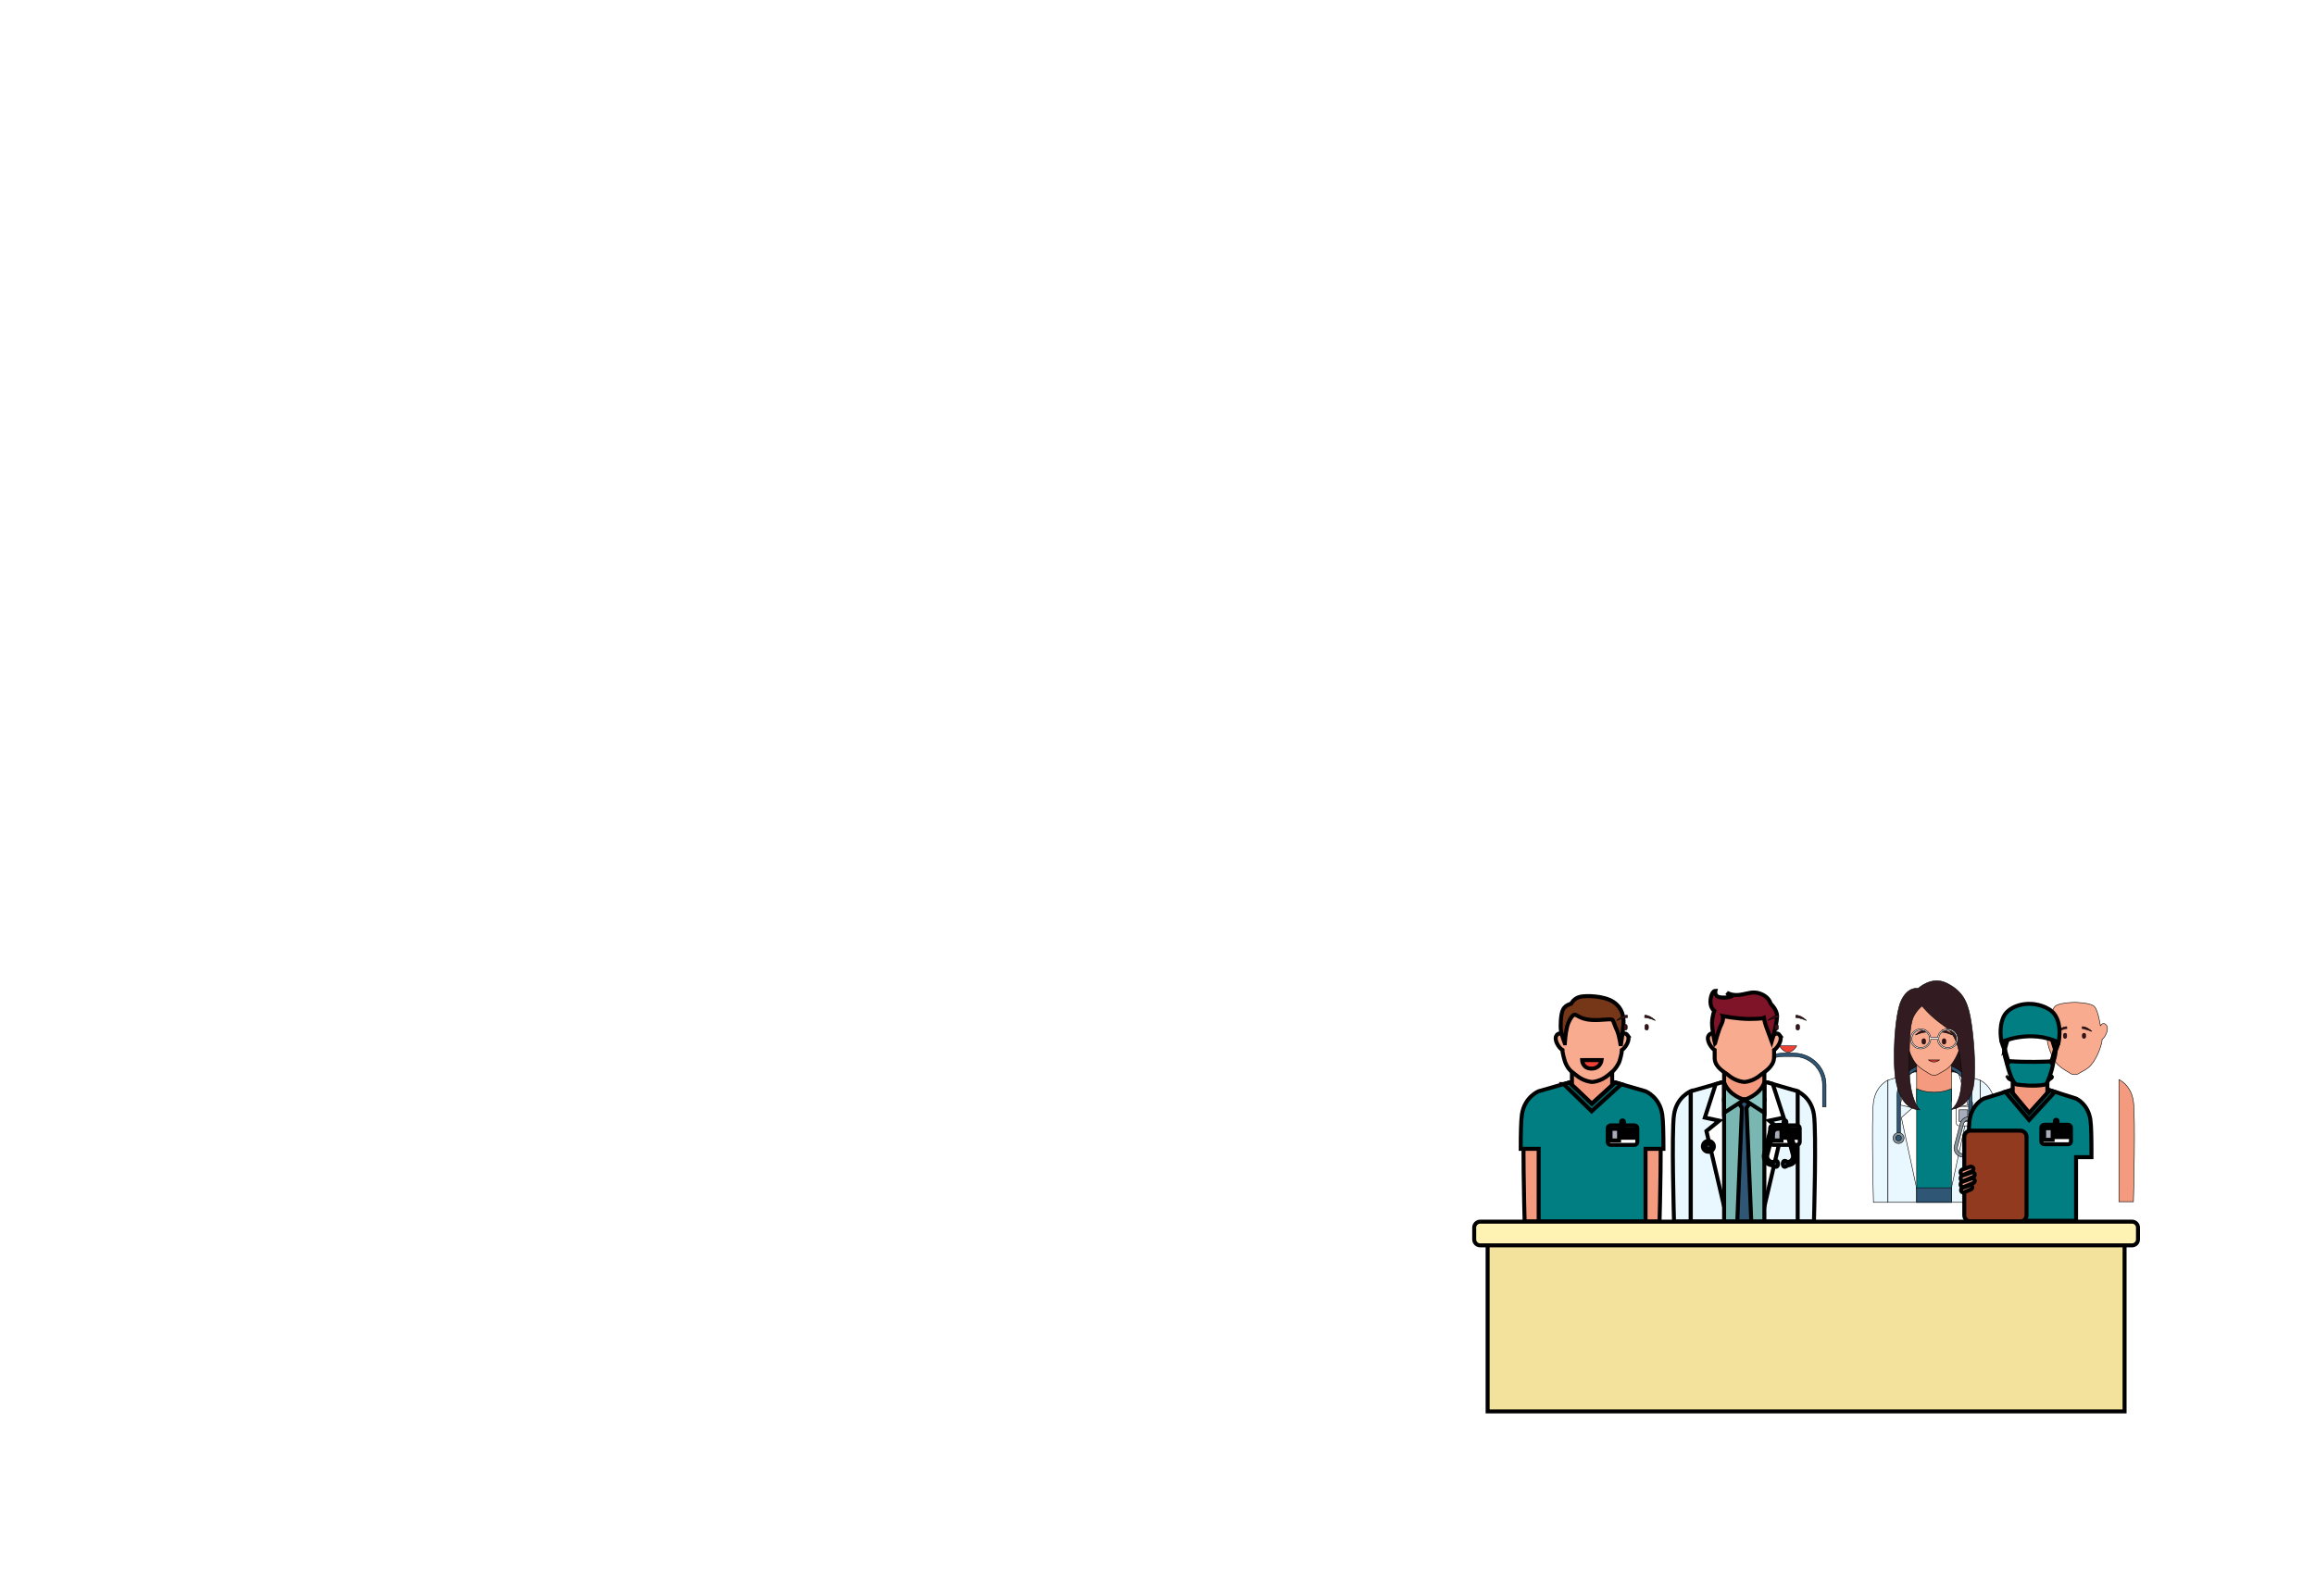 <svg width="580" height="400" xmlns="http://www.w3.org/2000/svg">
 <!-- Created with Method Draw - http://github.com/duopixel/Method-Draw/ -->

 <g>
  <title>background</title>
  <rect fill="#fff" id="canvas_background" height="402" width="582" y="-1" x="-1"/>
  <g display="none" overflow="visible" y="0" x="0" height="100%" width="100%" id="canvasGrid">
   <rect fill="url(#gridpattern)" stroke-width="0" y="0" x="0" height="100%" width="100%"/>
  </g>
 </g>
 <g>
  <title>Layer 1</title>
  <g stroke="null" id="svg_141">
   <path stroke="null" id="svg_5" d="m454.464,306.1c0.013,-0.416 0.646,-22.312 0,-26.762c-0.646,-4.488 -4.206,-5.881 -4.206,-5.881l0,32.642l4.206,0z" fill="#E9F7FE"/>
   <g stroke="null" id="svg_6" transform="matrix(0.132,0,0,0.13,-8727.658,-5929.116) ">
    <path stroke="null" id="svg_7" d="m69737.915,47545.506c0,0 -12.7,53.4 -10.2,86.5s9.3,63.6 9.3,63.6l112,0c0,0 3.4,-87.4 -8.5,-128.1c-11.9,-40.6 -73.8,-70.3 -102.6,-22z" fill="#211316"/>
    <g stroke="null" id="svg_8">
     <path stroke="null" id="svg_9" d="m69702.015,47926.406l0,-235.5c0,0 -23.2,10 -27.5,42.4c-4.2,32.1 -0.1,190.1 0,193.1l27.5,0z" fill="#E9F7FE"/>
     <path stroke="null" id="svg_10" d="m69904.315,47926.406c0.1,-3 4.2,-161 0,-193.1c-4.2,-32.4 -27.5,-42.4 -27.5,-42.4l0,235.5l27.5,0z" fill="#E9F7FE"/>
    </g>
    <path stroke="null" id="svg_11" fill="#E9F7FE" d="m69876.815,47926.406l0,-235.5l-49.4,-15.8l-75.3,0l-50.1,15.8l0,235.5l174.8,0z"/>
    <path stroke="null" id="svg_12" fill="#FFFFFF" d="m69752.115,47675.106l-9.4,2.9l-17.8,60.6l23.6,5.6l-21,18.8l31.9,150.3l30,0l30,0l31.9,-150.3l-21,-18.8l23.6,-5.6l-17.8,-60.8l-8.7,-2.7l-75.3,0z"/>
    <g stroke="null" id="svg_13">
     <path stroke="null" id="svg_14" d="m69882.715,47741.406l-45.6,0c-2.9,0 -5.3,2.4 -5.3,5.3l0,26.9c0,2.9 2.4,5.3 5.3,5.3l45.6,0c2.9,0 5.3,-2.4 5.3,-5.3l0,-26.9c0,-2.9 -2.4,-5.3 -5.3,-5.3z" fill="#FFFFFF"/>
     <g stroke="null" id="svg_15">
      <path stroke="null" id="svg_16" fill="#A9ACBA" d="m69837.115,47748.006l16.2,0l0,22.4l-16.2,0l0,-22.4z"/>
      <path stroke="null" id="svg_17" fill="#A9ACBA" d="m69855.215,47748.206l27.6,0l0,2.5l-27.6,0l0,-2.5z"/>
      <path stroke="null" id="svg_18" fill="#A9ACBA" d="m69855.215,47755.506l27.6,0l0,2.5l-27.6,0l0,-2.5z"/>
      <path stroke="null" id="svg_19" fill="#A9ACBA" d="m69855.215,47762.706l27.6,0l0,2.5l-27.6,0l0,-2.5z"/>
     </g>
     <path stroke="null" id="svg_20" d="m69859.915,47731.806c-1.5,0 -2.6,1.2 -2.6,2.6l0,7.5c0,1.5 1.2,2.6 2.6,2.6s2.6,-1.2 2.6,-2.6l0,-7.5c0.1,-1.4 -1.1,-2.6 -2.6,-2.6z" fill="#A9ACBA"/>
    </g>
    <g stroke="null" id="svg_21">
     <g stroke="null" id="svg_22">
      <g stroke="null" id="svg_23">
       <path stroke="null" id="svg_24" d="m69861.415,47762.906l-6.3,0l0,-42.3c0,-30.2 -24.6,-54.7 -54.7,-54.7l-20.1,0c-30.2,0 -54.7,24.6 -54.7,54.7l0,73.1l-6.3,0l0,-73.1c0,-33.7 27.4,-61.1 61.1,-61.1l20.1,0c33.7,0 61.1,27.4 61.1,61.1l0,42.3l-0.2,0z" fill="#305675"/>
      </g>
     </g>
     <path stroke="null" id="svg_25" fill="#87939B" d="m69732.515,47802.506a10.4,10.4 0 0 1 -10.4,10.4a10.4,10.4 0 0 1 -10.4,-10.4a10.4,10.4 0 0 1 10.4,-10.4a10.4,10.4 0 0 1 10.4,10.4z"/>
     <path stroke="null" id="svg_26" fill="#305675" d="m69727.415,47802.506a5.3,5.3 0 0 1 -5.3,5.3a5.3,5.3 0 0 1 -5.3,-5.3a5.3,5.3 0 0 1 5.3,-5.3a5.3,5.3 0 0 1 5.3,5.3z"/>
     <g stroke="null" id="svg_27">
      <path stroke="null" id="svg_28" d="m69872.115,47839.106l-1.8,0l0,-6.3l1.8,0c2.3,0 4.5,-0.7 6.4,-2.1c3.7,-2.7 5.3,-7.2 4.2,-11.7l-11.2,-43.2c-1.3,-4.8 -5.6,-8.2 -10.6,-8.2l-5,0c-5,0 -9.4,3.4 -10.6,8.2l-11.2,43.2c-1.1,4.4 0.5,9 4.2,11.7c1.9,1.4 4.1,2.1 6.4,2.1l1.8,0l0,6.3l-1.8,0c-3.7,0 -7.2,-1.1 -10.1,-3.3c-5.8,-4.2 -8.4,-11.4 -6.6,-18.4l11.2,-43.2c2,-7.6 8.9,-13 16.8,-13l5,0c7.9,0 14.8,5.3 16.8,13l11.2,43.2c1.8,7 -0.8,14.2 -6.6,18.4c-3.1,2.1 -6.6,3.3 -10.3,3.3z" fill="#87939B"/>
     </g>
     <path stroke="null" id="svg_29" d="m69854.515,47836.206c0,3.2 -1.6,5.8 -3.5,5.8s-7.2,-2.6 -7.2,-5.8s5.3,-5.8 7.2,-5.8s3.5,2.6 3.5,5.8z" fill="#305675"/>
     <path stroke="null" id="svg_30" d="m69863.515,47836.206c0,3.2 1.6,5.8 3.5,5.8s7.2,-2.6 7.2,-5.8s-5.3,-5.8 -7.2,-5.8s-3.5,2.6 -3.5,5.8z" fill="#305675"/>
    </g>
    <path stroke="null" id="svg_31" fill="#F49B7F" d="m69756.515,47646.706l65.9,0l0,85.7l-65.9,0l0,-85.7z"/>
    <g stroke="null" id="svg_32">
     <path stroke="null" id="svg_33" d="m69849.915,47586.106c-4.5,-6.1 -9,-2.4 -11.5,0.8c-2.9,-18.2 -7.4,-35.4 -13.6,-38.7c-11.3,-6.1 -35.3,-6.1 -35.3,-6.1s-24.1,0 -35.3,6.1c-6.2,3.4 -10.7,20.6 -13.6,38.7c-2.5,-3.2 -7,-6.9 -11.5,-0.8c-5.9,7.9 2.7,23.8 8.4,27.4c-0.4,5.5 6.8,35.9 21.4,49.8c8.2,7.8 16.1,11.3 22,15.4c5.2,3.6 12.1,3.6 17.4,0c6,-4.1 14.6,-6.8 22,-15.4c14.5,-16.9 21.8,-44.3 21.4,-49.8c5.5,-3.6 14.1,-19.5 8.2,-27.4z" fill="#F9AB90"/>
    </g>
    <g stroke="null" id="svg_34">
     <g stroke="null" id="svg_35">
      <g stroke="null" id="svg_36">
       <g stroke="null" id="svg_37">
        <path stroke="null" id="svg_38" d="m69770.015,47621.406c-1.8,0 -3.2,-1.4 -3.2,-3.2l0,-4.1c0,-1.8 1.4,-3.2 3.2,-3.2c1.8,0 3.2,1.4 3.2,3.2l0,4.1c0,1.8 -1.5,3.2 -3.2,3.2z" fill="#381218"/>
       </g>
       <g stroke="null" id="svg_39">
        <path stroke="null" id="svg_40" d="m69808.515,47621.406c-1.8,0 -3.2,-1.4 -3.2,-3.2l0,-4.1c0,-1.8 1.4,-3.2 3.2,-3.2c1.8,0 3.2,1.4 3.2,3.2l0,4.1c0,1.8 -1.4,3.2 -3.2,3.2z" fill="#381218"/>
       </g>
      </g>
      <g stroke="null" id="svg_41">
       <path stroke="null" id="svg_42" d="m69754.015,47603.806c0,0 9.4,-9.8 19.3,-9.8l0.4,4.3c0,0 -7.1,0 -19.7,5.5z" fill="#381218"/>
       <path stroke="null" id="svg_43" d="m69824.415,47603.806c0,0 -9.4,-9.8 -19.3,-9.8l-0.4,4.3c0.1,0 7.2,0 19.7,5.5z" fill="#381218"/>
      </g>
      <path stroke="null" id="svg_44" d="m69779.015,47651.906l20.8,0c0,0 -9.5,8.9 -20.8,0z" fill="#EF4136"/>
     </g>
    </g>
    <path stroke="null" id="svg_45" d="m69789.415,47714.206c-12.3,0 -23.7,-2.5 -32.9,-6.8l0,219.1l65.9,0l0,-219.1c-9.3,4.3 -20.7,6.8 -33,6.8z" fill="#017E82"/>
    <path stroke="null" id="svg_46" fill="#305675" d="m69756.515,47898.406l65.9,0l0,28l-65.9,0l0,-28z"/>
    <path stroke="null" id="svg_47" d="m69766.815,47547.906c0,0 15.5,20 40.6,37.5c25.1,17.6 29.5,46 32.4,69.2c3,23.2 5.9,74.2 -17,92.6c0,0 36.3,-3.1 42.2,-48.9c4.5,-34.6 -0.9,-98.7 -6.8,-129.9c-5.9,-31.1 -16.2,-50.3 -45,-64.7c-28.8,-14.4 -53.9,10.4 -53.9,10.4s-18.4,-4.8 -31.7,22.4c-13.3,27.1 -17.6,120.8 -10.2,157.6s23.8,53.4 44.9,54c0,0 -19.9,-18.4 -19.9,-83s2.3,-86.7 9.6,-99.5c7.5,-12.9 14.8,-17.7 14.8,-17.7z" fill="#331C21"/>
    <path stroke="null" id="svg_48" d="m69815.315,47591.906c-9.7,0 -17.7,7.2 -19.1,16.5l-13,0c-1.3,-9.3 -9.4,-16.5 -19.1,-16.5c-10.6,0 -19.3,8.6 -19.3,19.3s8.6,19.3 19.3,19.3c10.4,0 18.8,-8.2 19.2,-18.5l12.7,0c0.4,10.3 8.8,18.5 19.2,18.5c10.6,0 19.3,-8.6 19.3,-19.3s-8.5,-19.3 -19.2,-19.3zm-51.1,36.2c-9.3,0 -16.9,-7.6 -16.9,-16.9s7.6,-16.9 16.9,-16.9c9.3,0 16.9,7.6 16.9,16.9s-7.6,16.9 -16.9,16.9zm51.1,0c-9.3,0 -16.9,-7.6 -16.9,-16.9s7.6,-16.9 16.9,-16.9s16.9,7.6 16.9,16.9s-7.5,16.9 -16.9,16.9z" fill="#FFFFFF"/>
   </g>
   <path stroke="null" id="svg_49" d="m423.614,306.1l0,-32.629c0,0 -3.56,1.392 -4.206,5.881c-0.646,4.449 -0.013,26.345 0,26.762l4.206,0l0,-0.013z" fill="#E9F7FE"/>
   <path stroke="null" id="svg_50" fill="#E9F7FE" d="m450.391,306.1l0,-32.629l-7.568,-2.199l-11.523,0l-7.686,2.199l0,32.629l26.777,0z"/>
   <path stroke="null" id="svg_51" fill="#FFFFFF" d="m431.3,271.272l-1.45,0.416l-2.716,8.391l3.612,0.768l-3.217,2.602l4.878,20.842l4.601,0l4.588,0l4.891,-20.842l-3.23,-2.602l3.626,-0.768l-2.729,-8.417l-1.332,-0.39l-11.523,0z"/>
   <path stroke="null" id="svg_52" d="m450.206,282.031l-6.012,0c-0.382,0 -0.699,0.312 -0.699,0.69l0,3.5c0,0.377 0.316,0.69 0.699,0.69l6.012,0c0.382,0 0.699,-0.312 0.699,-0.69l0,-3.5c0,-0.377 -0.316,-0.69 -0.699,-0.69z" fill="#FFFFFF"/>
   <path stroke="null" id="svg_53" fill="#A9ACBA" d="m444.194,282.89l2.136,0l0,2.914l-2.136,0l0,-2.914z"/>
   <path stroke="null" id="svg_54" fill="#A9ACBA" d="m446.567,282.916l3.639,0l0,0.325l-3.639,0l0,-0.325z"/>
   <path stroke="null" id="svg_55" fill="#A9ACBA" d="m446.567,283.866l3.639,0l0,0.325l-3.639,0l0,-0.325z"/>
   <path stroke="null" id="svg_56" fill="#A9ACBA" d="m446.567,284.803l3.639,0l0,0.325l-3.639,0l0,-0.325z"/>
   <path stroke="null" id="svg_57" d="m447.2,280.782c-0.198,0 -0.343,0.156 -0.343,0.338l0,0.976c0,0.195 0.158,0.338 0.343,0.338s0.343,-0.156 0.343,-0.338l0,-0.976c0,-0.182 -0.145,-0.338 -0.343,-0.338z" fill="#A9ACBA"/>
   <g stroke="null" id="svg_58" transform="matrix(0.132,0,0,0.13,-8727.658,-5929.116) ">
    <path stroke="null" id="svg_59" d="m69584.215,47742.206l-6.3,0l0,-42.3c0,-30.2 -24.6,-54.7 -54.7,-54.7l-20.1,0c-30.2,0 -54.7,24.6 -54.7,54.7l0,73.1l-6.3,0l0,-73.1c0,-33.7 27.4,-61.1 61.1,-61.1l20.1,0c33.7,0 61.1,27.4 61.1,61.1l0,42.3l-0.2,0z" fill="#305675"/>
   </g>
   <path stroke="null" id="svg_60" fill="#F49B7F" d="m431.959,267.33l10.086,0l0,8.274l-10.086,0l0,-8.274z"/>
   <path stroke="null" id="svg_61" d="m445.921,259.459c-0.606,-0.846 -1.305,-0.338 -1.701,0.104c-0.29,-2.55 -0.857,-5.061 -1.78,-5.555c-1.701,-0.924 -5.419,-0.924 -5.419,-0.924s-3.718,0 -5.419,0.924c-0.936,0.507 -1.49,3.005 -1.78,5.555c-0.396,-0.442 -1.094,-0.95 -1.701,-0.104c-0.778,1.08 0.606,3.2 1.463,3.682c-0.013,0.716 -0.013,1.756 0.013,2.186c0.158,2.29 2.637,3.435 3.256,3.981c2.017,1.782 4.179,1.834 4.179,1.834s2.162,-0.052 4.179,-1.834c0.62,-0.546 3.098,-1.847 3.256,-4.137c0.026,-0.416 0.04,-1.314 0.013,-2.03c0.831,-0.481 2.215,-2.602 1.437,-3.682z" fill="#F9AB90"/>
   <path stroke="null" id="svg_62" d="m429.678,261.476c0,0 -0.831,-3.565 -0.738,-5.308c0.092,-1.743 0.554,-2.836 0.554,-2.836s-1.2,-0.82 -0.923,-2.927c0.277,-2.108 1.2,-2.108 1.2,-2.108s-0.369,1.47 1.292,1.652c1.674,0.182 2.505,-0.182 2.505,-0.182l-0.923,-1.002c0,0 1.2,0.82 3.243,0.546c2.044,-0.273 3.243,-1.002 5.195,-0.273s2.413,2.108 2.505,2.381c0.092,0.273 1.2,1.093 1.582,2.654c0.369,1.561 -1.292,6.96 -1.292,6.96s-0.923,-2.472 -1.398,-3.838c-0.461,-1.379 -0.554,-2.108 -0.554,-2.108s-0.554,0.273 -3.612,0.273s-6.684,-0.729 -6.684,-0.729s0.277,0.82 -0.369,2.108c-0.659,1.249 -1.582,4.736 -1.582,4.736z" fill="#7F1327"/>
   <path stroke="null" id="svg_63" fill="#7AB7B2" d="m431.959,275.604l10.086,0l0,30.508l-10.086,0l0,-30.508z"/>
   <path stroke="null" id="svg_64" d="m437.009,275.604c0,0 -3.837,-1.002 -5.063,-4.397l0,7.676l5.063,-3.279z" fill="#8EC9C5"/>
   <path stroke="null" id="svg_65" d="m437.009,275.604c0,0 3.837,-1.002 5.063,-4.397l0,7.676l-5.063,-3.279z" fill="#8EC9C5"/>
   <path stroke="null" id="svg_66" fill="#87939B" d="m429.388,287.287a1.371,1.353 0 0 1 -1.371,1.353a1.371,1.353 0 0 1 -1.371,-1.353a1.371,1.353 0 0 1 1.371,-1.353a1.371,1.353 0 0 1 1.371,1.353z"/>
   <path stroke="null" id="svg_67" fill="#305675" d="m428.716,287.287a0.699,0.69 0 0 1 -0.699,0.69a0.699,0.69 0 0 1 -0.699,-0.69a0.699,0.69 0 0 1 0.699,-0.69a0.699,0.69 0 0 1 0.699,0.69z"/>
   <path stroke="null" id="svg_68" d="m447.793,292.036l-0.237,0l0,-0.82l0.237,0c0.303,0 0.593,-0.091 0.844,-0.273c0.488,-0.351 0.699,-0.937 0.554,-1.522l-1.477,-5.62c-0.171,-0.624 -0.738,-1.067 -1.398,-1.067l-0.659,0c-0.659,0 -1.239,0.442 -1.398,1.067l-1.477,5.62c-0.145,0.572 0.066,1.171 0.554,1.522c0.25,0.182 0.541,0.273 0.844,0.273l0.237,0l0,0.82l-0.237,0c-0.488,0 -0.949,-0.143 -1.332,-0.429c-0.765,-0.546 -1.107,-1.483 -0.87,-2.394l1.477,-5.62c0.264,-0.989 1.173,-1.691 2.215,-1.691l0.659,0c1.042,0 1.951,0.69 2.215,1.691l1.477,5.62c0.237,0.911 -0.105,1.847 -0.87,2.394c-0.409,0.286 -0.87,0.429 -1.358,0.429z" fill="#87939B"/>
   <path stroke="null" id="svg_69" d="m445.473,291.659c0,0.416 -0.211,0.755 -0.461,0.755c-0.25,0 -0.949,-0.338 -0.949,-0.755s0.699,-0.755 0.949,-0.755c0.264,0.013 0.461,0.338 0.461,0.755z" fill="#305675"/>
   <path stroke="null" id="svg_70" d="m446.659,291.659c0,0.416 0.211,0.755 0.461,0.755s0.949,-0.338 0.949,-0.755s-0.699,-0.755 -0.949,-0.755s-0.461,0.338 -0.461,0.755z" fill="#305675"/>
   <path stroke="null" id="svg_71" fill="#305675" d="m435.255,306.1l3.507,0l-1.187,-28.479l0.751,-1.054l-1.318,-0.963l-1.318,0.963l0.738,1.054l-1.173,28.479z"/>
   <g stroke="null" id="svg_72" transform="matrix(0.132,0,0,0.13,-8727.658,-5929.116) ">
    <g stroke="null" id="svg_73">
     <g stroke="null" id="svg_74">
      <path stroke="null" id="svg_75" d="m69490.615,47594.206c-1.8,0 -3.3,-1.5 -3.3,-3.3l0,-4.3c0,-1.8 1.5,-3.3 3.3,-3.3c1.8,0 3.3,1.5 3.3,3.3l0,4.3c0,1.8 -1.5,3.3 -3.3,3.3z" fill="#381218"/>
     </g>
     <g stroke="null" id="svg_76">
      <path stroke="null" id="svg_77" d="m69530.815,47594.206c-1.8,0 -3.3,-1.5 -3.3,-3.3l0,-4.3c0,-1.8 1.5,-3.3 3.3,-3.3c1.8,0 3.3,1.5 3.3,3.3l0,4.3c0,1.8 -1.5,3.3 -3.3,3.3z" fill="#381218"/>
     </g>
    </g>
    <g stroke="null" id="svg_78">
     <path stroke="null" id="svg_79" d="m69474.015,47575.906c0,0 9.8,-10.3 20.1,-10.3l0.4,4.5c0,0 -7.4,0 -20.5,5.8z" fill="#381218"/>
     <path stroke="null" id="svg_80" d="m69547.415,47575.906c0,0 -9.8,-10.3 -20.1,-10.3l-0.4,4.5c0,0 7.4,0 20.5,5.8z" fill="#381218"/>
    </g>
    <path stroke="null" id="svg_81" d="m69496.015,47624.706l32.8,0c0,0 -14.9,27.6 -32.8,0z" fill="#EF4136"/>
   </g>
   <path stroke="null" id="svg_82" fill="#F49B7F" d="m393.831,267.33l10.086,0l0,10.33l-10.086,0l0,-10.33z"/>
   <path stroke="null" id="svg_83" d="m407.793,259.459c-0.606,-0.846 -1.305,-0.338 -1.701,0.104c-0.29,-2.55 -0.857,-5.061 -1.78,-5.555c-1.701,-0.924 -5.419,-0.924 -5.419,-0.924s-3.718,0 -5.419,0.924c-0.936,0.507 -1.49,3.005 -1.78,5.555c-0.396,-0.442 -1.094,-0.95 -1.701,-0.104c-0.778,1.08 0.606,3.2 1.463,3.682c-0.013,0.716 0.554,2.719 0.712,3.109c0.831,2.069 1.938,2.511 2.558,3.057c2.017,1.782 4.179,1.834 4.179,1.834s2.162,-0.052 4.179,-1.834c0.62,-0.546 1.543,-1.041 2.558,-3.057c0.185,-0.377 0.725,-2.394 0.712,-3.109c0.831,-0.481 2.215,-2.602 1.437,-3.682z" fill="#F9AB90"/>
   <path stroke="null" id="svg_84" d="m392.038,261.463c0,0 0.198,-2.693 0.593,-4.202c0.396,-1.509 1.332,-2.979 1.885,-2.979s1.437,1.119 4.113,1.314c2.676,0.195 5.102,-0.442 5.405,0.052c0.303,0.494 0.501,1.275 1.094,2.589c0.593,1.314 0.936,3.864 0.936,3.864s0.699,-4.593 0.699,-5.92c0,-1.314 -0.198,-3.526 -2.531,-5.087c-2.334,-1.561 -6.882,-1.665 -8.425,-1.275c-1.529,0.39 -2.175,1.717 -2.175,1.717s-1.437,0.299 -2.03,1.47c-0.593,1.171 -0.699,4.202 -0.501,5.373c0.198,1.184 0.936,3.083 0.936,3.083z" fill="#763618"/>
   <path stroke="null" id="svg_85" d="m381.978,306.1c-0.066,-2.537 -0.593,-22.312 0,-26.449c0.488,-3.409 2.742,-4.97 3.652,-5.477l0,31.926l-3.652,0z" fill="#F49B7F"/>
   <path stroke="null" id="svg_86" d="m412.13,306.1l0,-31.913c0.91,0.494 3.164,2.069 3.652,5.477c0.593,4.137 0.079,23.912 0,26.449l-3.652,0l0,-0.013z" fill="#F49B7F"/>
   <path stroke="null" id="svg_87" d="m416.758,287.899c0,-3.799 -0.079,-7.103 -0.29,-8.548c-0.633,-4.397 -4.061,-5.815 -4.206,-5.881l0,0l-7.581,-2.199l-5.867,5.347l-5.643,-5.347l-7.673,2.199l0,0c0,0 -3.56,1.392 -4.206,5.881c-0.211,1.444 -0.29,4.749 -0.29,8.548l4.496,0l0,18.214l26.777,0l0,-18.214l4.483,0z" fill="#017E82"/>
   <path stroke="null" id="svg_88" fill="#026868" d="m391.748,271.675l7.027,6.817l7.449,-6.778l-1.529,-0.442l-5.867,5.347l-5.656,-5.347l-1.424,0.403z"/>
   <path stroke="null" id="svg_89" d="m409.52,282.031l-6.012,0c-0.382,0 -0.699,0.312 -0.699,0.69l0,3.5c0,0.377 0.316,0.69 0.699,0.69l6.012,0c0.382,0 0.699,-0.312 0.699,-0.69l0,-3.5c0,-0.377 -0.316,-0.69 -0.699,-0.69z" fill="#FFFFFF"/>
   <path stroke="null" id="svg_90" fill="#A9ACBA" d="m403.508,282.89l2.136,0l0,2.914l-2.136,0l0,-2.914z"/>
   <path stroke="null" id="svg_91" fill="#A9ACBA" d="m405.881,282.916l3.639,0l0,0.325l-3.639,0l0,-0.325z"/>
   <path stroke="null" id="svg_92" fill="#A9ACBA" d="m405.881,283.866l3.639,0l0,0.325l-3.639,0l0,-0.325z"/>
   <path stroke="null" id="svg_93" fill="#A9ACBA" d="m405.881,284.803l3.639,0l0,0.325l-3.639,0l0,-0.325z"/>
   <path stroke="null" id="svg_94" d="m406.514,280.782c-0.198,0 -0.343,0.156 -0.343,0.338l0,0.976c0,0.195 0.158,0.338 0.343,0.338c0.198,0 0.343,-0.156 0.343,-0.338l0,-0.976c0,-0.182 -0.145,-0.338 -0.343,-0.338z" fill="#A9ACBA"/>
   <g stroke="null" id="svg_95" transform="matrix(0.132,0,0,0.13,-8727.658,-5929.116) ">
    <g stroke="null" id="svg_96">
     <g stroke="null" id="svg_97">
      <path stroke="null" id="svg_98" d="m69203.815,47594.206c-1.8,0 -3.3,-1.5 -3.3,-3.3l0,-4.3c0,-1.8 1.5,-3.3 3.3,-3.3c1.8,0 3.3,1.5 3.3,3.3l0,4.3c0,1.8 -1.5,3.3 -3.3,3.3z" fill="#381218"/>
     </g>
     <g stroke="null" id="svg_99">
      <path stroke="null" id="svg_100" d="m69244.015,47594.206c-1.8,0 -3.3,-1.5 -3.3,-3.3l0,-4.3c0,-1.8 1.5,-3.3 3.3,-3.3c1.8,0 3.3,1.5 3.3,3.3l0,4.3c0,1.8 -1.5,3.3 -3.3,3.3z" fill="#381218"/>
     </g>
    </g>
    <g stroke="null" id="svg_101">
     <path stroke="null" id="svg_102" d="m69187.215,47575.906c0,0 9.8,-10.3 20.1,-10.3l0.4,4.5c0,0 -7.4,0 -20.5,5.8z" fill="#381218"/>
     <path stroke="null" id="svg_103" d="m69260.615,47575.906c0,0 -9.8,-10.3 -20.1,-10.3l-0.4,4.5c0,0 7.4,0 20.5,5.8z" fill="#381218"/>
    </g>
   </g>
   <path stroke="null" id="svg_104" d="m396.375,265.665l4.891,0c0,0 -0.237,2.134 -2.531,2.134c-2.294,-0.013 -2.36,-2.134 -2.36,-2.134z" fill="#EF4136"/>
   <g stroke="null" id="svg_105" transform="matrix(0.132,0,0,0.13,-8727.658,-5929.116) ">
    <path stroke="null" id="svg_106" d="m69971.915,47925.206l0,-235.6c0,0 -23.2,10 -27.5,42.4c-4.2,32.1 -0.1,190.1 0,193.1l27.5,0l0,0.1z" fill="#F49B7F"/>
    <path stroke="null" id="svg_107" d="m70167.915,47925.206c0.1,-3 4.2,-161 0,-193.1c-4.2,-32.4 -27.5,-42.4 -27.5,-42.4l0,235.5l27.5,0z" fill="#F49B7F"/>
   </g>
   <path stroke="null" id="svg_108" fill="#F49B7F" d="m504.261,269.542l8.688,0l0,11.15l-8.688,0l0,-11.15z"/>
   <path stroke="null" id="svg_109" d="m523.76,280.821c-0.554,-4.176 -3.56,-5.49 -3.626,-5.516l0,0l-6.526,-2.069l-5.155,5.711l-4.773,-5.711l-6.605,2.069l0,0c-0.066,0.026 -3.072,1.353 -3.626,5.516c-0.198,1.509 -0.25,5.139 -0.25,9.185l3.863,0l0,15.937l23.072,0l0,-15.95l3.863,0c0.013,-4.046 -0.04,-7.676 -0.237,-9.172z" fill="#017E82"/>
   <path stroke="null" id="svg_110" d="m518.157,281.875l-6.012,0c-0.382,0 -0.699,0.312 -0.699,0.69l0,3.5c0,0.377 0.316,0.69 0.699,0.69l6.012,0c0.382,0 0.699,-0.312 0.699,-0.69l0,-3.5c-0.013,-0.39 -0.316,-0.69 -0.699,-0.69z" fill="#FFFFFF"/>
   <path stroke="null" id="svg_111" fill="#A9ACBA" d="m512.132,282.734l2.136,0l0,2.914l-2.136,0l0,-2.914z"/>
   <path stroke="null" id="svg_112" fill="#A9ACBA" d="m514.518,282.76l3.639,0l0,0.325l-3.639,0l0,-0.325z"/>
   <path stroke="null" id="svg_113" fill="#A9ACBA" d="m514.518,283.697l3.639,0l0,0.325l-3.639,0l0,-0.325z"/>
   <path stroke="null" id="svg_114" fill="#A9ACBA" d="m514.518,284.633l3.639,0l0,0.325l-3.639,0l0,-0.325z"/>
   <path stroke="null" id="svg_115" d="m515.151,280.613c-0.198,0 -0.343,0.156 -0.343,0.338l0,0.976c0,0.195 0.158,0.338 0.343,0.338s0.343,-0.156 0.343,-0.338l0,-0.963c0,-0.195 -0.158,-0.351 -0.343,-0.351z" fill="#A9ACBA"/>
   <path stroke="null" id="svg_116" fill="#026868" d="m508.374,280.678l6.447,-7.038l-1.279,-0.403l-5.155,5.711l-4.773,-5.711l-1.213,0.377l5.972,7.064z"/>
   <path stroke="null" id="svg_117" d="m506.146,283.345l-12.433,0c-0.87,0 -1.582,0.703 -1.582,1.561l0,19.645c0,0.859 0.712,1.561 1.582,1.561l12.433,0c0.87,0 1.582,-0.703 1.582,-1.561l0,-19.645c0,-0.872 -0.712,-1.561 -1.582,-1.561z" fill="#913A1F"/>
   <path stroke="null" id="svg_118" d="m491.63,293.103l1.951,-0.703c0.409,-0.143 0.831,0.143 0.831,0.572l0,0c0,0.247 -0.145,0.468 -0.369,0.559l-1.964,0.846c-0.422,0.182 -0.897,-0.143 -0.87,-0.598l0.013,-0.143c0.013,-0.234 0.171,-0.455 0.409,-0.533z" fill="#F49B7F"/>
   <path stroke="null" id="svg_119" d="m491.63,294.638l2.294,-0.82c0.409,-0.143 0.831,0.143 0.831,0.572l0,0c0,0.247 -0.145,0.468 -0.369,0.559l-2.294,0.963c-0.422,0.182 -0.897,-0.143 -0.87,-0.598l0.013,-0.143c0,-0.234 0.158,-0.442 0.396,-0.533z" fill="#F49B7F"/>
   <path stroke="null" id="svg_120" d="m491.63,296.173l2.294,-0.82c0.409,-0.143 0.831,0.143 0.831,0.572l0,0c0,0.247 -0.145,0.468 -0.369,0.559l-2.294,0.963c-0.422,0.182 -0.897,-0.143 -0.87,-0.598l0.013,-0.143c0,-0.247 0.158,-0.455 0.396,-0.533z" fill="#F49B7F"/>
   <path stroke="null" id="svg_121" d="m491.709,297.669l1.701,-0.611c0.356,-0.13 0.725,0.13 0.725,0.507l0,0c0,0.208 -0.132,0.403 -0.33,0.494l-1.714,0.742c-0.369,0.156 -0.778,-0.117 -0.765,-0.52l0.013,-0.13c0.026,-0.221 0.158,-0.403 0.369,-0.481z" fill="#F49B7F"/>
   <g stroke="null" id="svg_122" transform="matrix(0.132,0,0,0.13,-8727.658,-5929.116) ">
    <path stroke="null" id="svg_123" d="m70116.715,47584.906c-4.5,-6.1 -9,-2.4 -11.5,0.8c-2.9,-18.2 -7.4,-35.4 -13.6,-38.7c-11.3,-6.1 -35.3,-6.1 -35.3,-6.1s-24.1,0 -35.3,6.1c-6.2,3.4 -10.7,20.6 -13.6,38.7c-2.5,-3.2 -7,-6.9 -11.5,-0.8c-5.9,7.9 2.7,23.8 8.4,27.4c-0.4,5.5 6.8,35.9 21.4,49.8c8.2,7.8 16.1,11.3 22,15.4c5.2,3.6 12.1,3.6 17.4,0c6,-4.1 14.6,-6.8 22,-15.4c14.5,-16.9 21.8,-44.3 21.4,-49.8c5.4,-3.6 14,-19.5 8.2,-27.4z" fill="#F9AB90"/>
   </g>
   <g stroke="null" id="svg_124" transform="matrix(0.132,0,0,0.13,-8727.658,-5929.116) ">
    <g stroke="null" id="svg_125">
     <g stroke="null" id="svg_126">
      <path stroke="null" id="svg_127" d="m70038.215,47610.206c-1.6,0 -3,-1.3 -3,-3l0,-3.8c0,-1.6 1.3,-3 3,-3c1.6,0 3,1.3 3,3l0,3.8c0,1.7 -1.4,3 -3,3z" fill="#381218"/>
     </g>
     <g stroke="null" id="svg_128">
      <path stroke="null" id="svg_129" d="m70074.115,47610.206c-1.6,0 -3,-1.3 -3,-3l0,-3.8c0,-1.6 1.3,-3 3,-3c1.6,0 3,1.3 3,3l0,3.8c0,1.7 -1.3,3 -3,3z" fill="#381218"/>
     </g>
    </g>
    <g stroke="null" id="svg_130">
     <path stroke="null" id="svg_131" d="m70023.315,47596.906c0,0 8.8,-9.2 18,-9.2l0.4,4c0,0.1 -6.6,0.1 -18.4,5.2z" fill="#381218"/>
     <path stroke="null" id="svg_132" d="m70089.015,47596.906c0,0 -8.8,-9.2 -18,-9.2l-0.4,4c0,0.1 6.6,0.1 18.4,5.2z" fill="#381218"/>
    </g>
   </g>
   <path stroke="null" id="svg_133" d="m503.14,269.776c0,0 5.01,3.617 10.851,0.013c0,0 0.382,0.104 -0.422,0.611c-0.791,0.507 -4.43,2.745 -9.941,0.091c-0.171,-0.078 -0.316,-0.182 -0.435,-0.325c-0.119,-0.13 -0.198,-0.299 -0.053,-0.39z" fill="#017E82"/>
   <path stroke="null" id="svg_134" d="m502.824,266.51c0.29,1.262 1.015,4.02 2.096,5.113c0.079,0.078 0.171,0.117 0.264,0.143c0.778,0.117 4.483,0.611 7.264,0.026c0.145,-0.026 0.264,-0.13 0.33,-0.26c0.303,-0.637 1.213,-2.641 1.608,-4.97c0.053,-0.312 -0.185,-0.598 -0.501,-0.572c-1.529,0.078 -5.867,0.26 -10.587,-0.065c-0.303,-0.052 -0.554,0.26 -0.475,0.585z" fill="#017E82"/>
   <path stroke="null" id="svg_135" d="m502.151,262.464c0,0 0.831,3.122 1.055,3.526c0.224,0.403 -0.382,0.52 -0.382,0.52s-0.923,-2.524 -0.672,-4.046z" fill="#017E82"/>
   <path stroke="null" id="svg_136" d="m514.993,262.464c0,0 -0.831,3.122 -1.055,3.526c-0.224,0.403 0.382,0.52 0.382,0.52s0.923,-2.524 0.672,-4.046z" fill="#017E82"/>
   <path stroke="null" id="svg_137" d="m502.27,263.089c0,0 0.567,-2.524 1.068,-3.174c0.514,-0.65 7.924,-1.262 8.952,-0.703c1.028,0.559 1.688,0.911 1.688,0.911l1.028,3.279c0,0 0.712,-1.665 0.712,-2.42s-2.202,-4.384 -6.75,-4.384c-4.549,0 -7.264,2.771 -7.357,2.979c-0.105,0.208 -0.105,1.561 -0.105,1.561s0.356,1.301 0.765,1.951z" fill="#381218"/>
   <path stroke="null" id="svg_138" d="m501.492,261.124c0,0 7.067,-3.279 14.265,0.091c0,0 1.371,-6.154 -2.505,-8.365c-4.496,-2.563 -9.967,-0.963 -11.299,2.017c-1.305,2.914 -0.461,6.258 -0.461,6.258z" fill="#017E82"/>
   <path stroke="null" id="svg_139" fill="#F2E29B" d="m372.71,309.587l159.58,0l0,44.117l-159.58,0l0,-44.117z"/>
   <path stroke="null" id="svg_140" d="m534.149,306.152l-163.298,0c-0.831,0 -1.503,0.664 -1.503,1.483l0,2.979c0,0.82 0.672,1.483 1.503,1.483l163.298,0c0.831,0 1.503,-0.664 1.503,-1.483l0,-2.979c0,-0.82 -0.672,-1.483 -1.503,-1.483z" fill="#FFF3B4"/>
  </g>
 </g>
</svg>